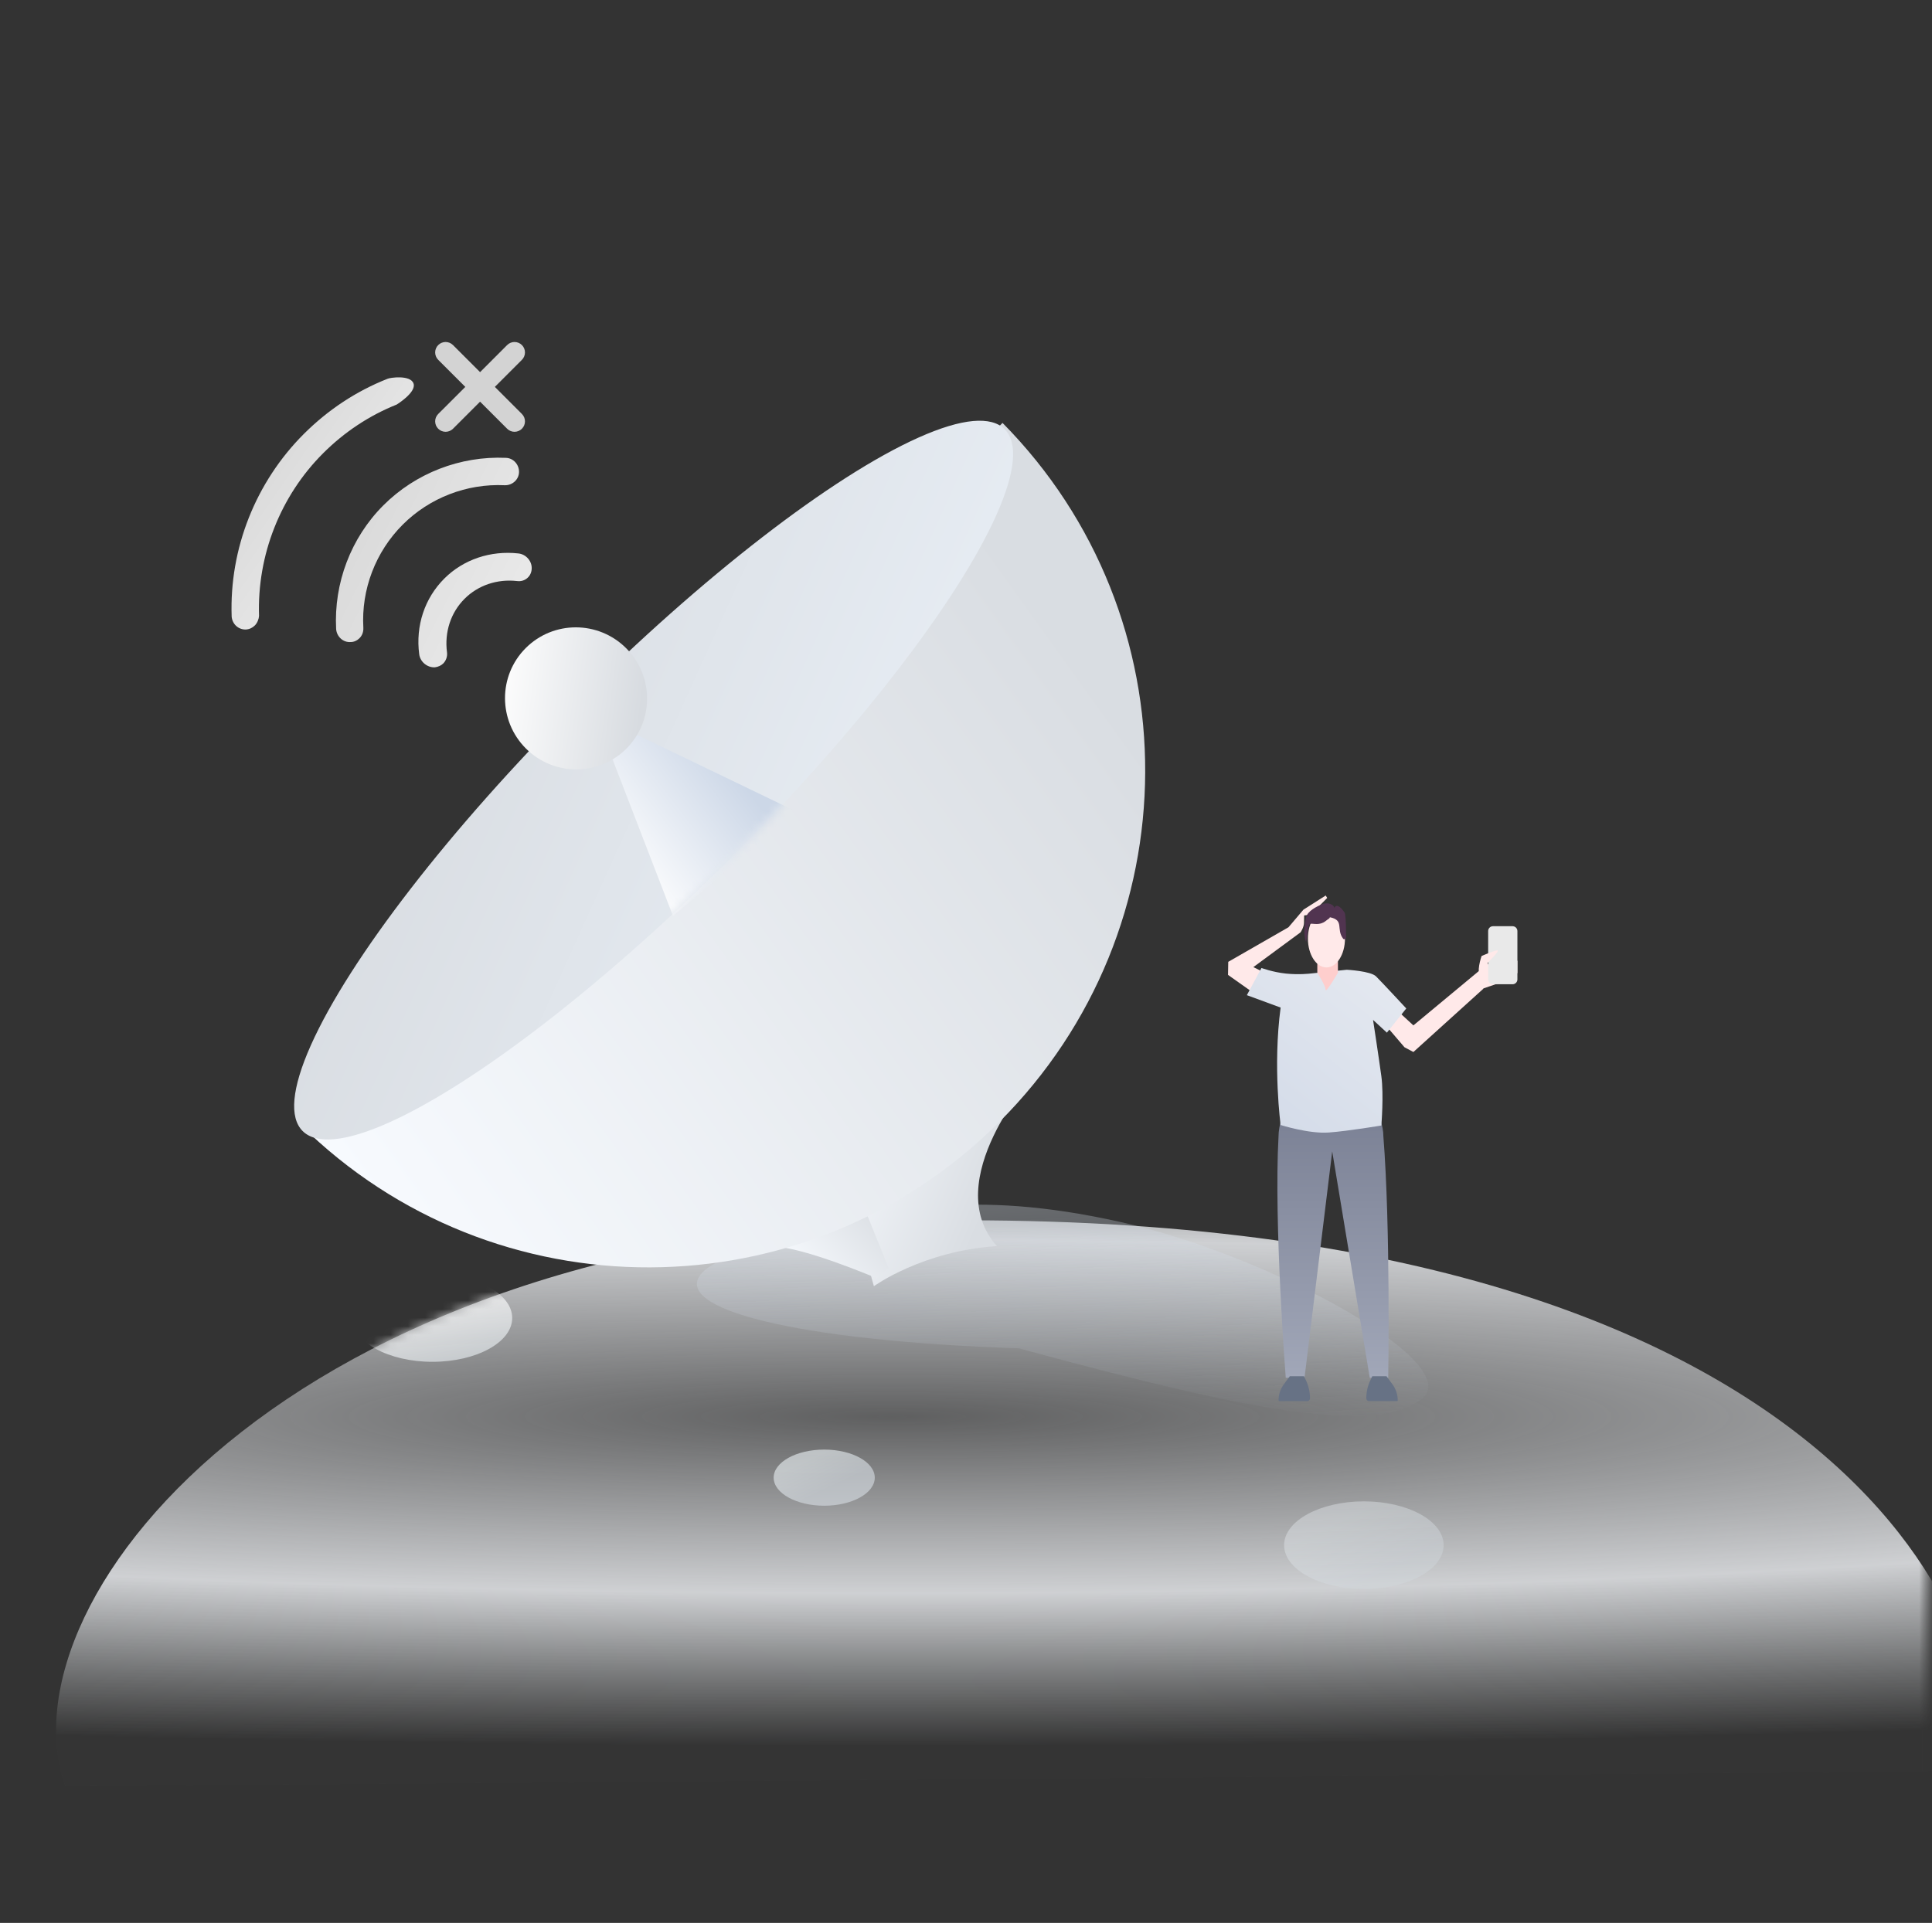 <svg width="225" height="224" viewBox="0 0 225 224" fill="none" xmlns="http://www.w3.org/2000/svg">
<rect x="0" y="0" width="225" height="224" fill="#333333" stroke="none"/>
<mask id="mask0_1_4856" style="mask-type:luminance" maskUnits="userSpaceOnUse" x="0" y="0" width="225" height="224">
<rect x="0.5" width="224" height="224" fill="white"/>
</mask>
<g mask="url(#mask0_1_4856)">
<path d="M229.599 206.303C235.001 195.612 219.561 142.154 112.5 142.154C35.223 142.154 -0.245 185.91 7.597 208.085" fill="url(#paint0_radial_1_4856)"/>
<mask id="mask1_1_4856" style="mask-type:luminance" maskUnits="userSpaceOnUse" x="6" y="142" width="225" height="67">
<path d="M229.599 206.303C235.001 195.612 219.561 142.154 112.5 142.154C35.223 142.154 -0.245 185.91 7.597 208.085" fill="white"/>
</mask>
<g mask="url(#mask1_1_4856)">
<ellipse opacity="0.672" cx="95.988" cy="172.132" rx="5.888" ry="3.27" fill="url(#paint1_linear_1_4856)"/>
<ellipse opacity="0.452" cx="158.836" cy="179.994" rx="9.29" ry="5.102" fill="url(#paint2_linear_1_4856)"/>
<ellipse opacity="0.73" cx="50.362" cy="153.535" rx="9.29" ry="5.102" fill="url(#paint3_linear_1_4856)"/>
</g>
<path opacity="0.716" d="M81.712 148.323C78.102 152.409 92.389 156.184 118.675 157.07C147.299 164.869 160.307 166.984 165.565 162.953C170.823 158.923 148.252 146.345 130.581 142.371C112.909 138.397 103.202 140.972 92.368 143.828C90.901 144.215 91.629 143.919 88.301 145.037C84.973 146.154 82.59 147.329 81.712 148.323Z" fill="url(#paint4_linear_1_4856)"/>
<path d="M120.398 125.203C120.398 125.203 109.316 137.548 116.1 145.16C107.461 145.704 101.772 149.828 101.772 149.828L97.067 132.86L120.398 125.203Z" fill="url(#paint5_linear_1_4856)"/>
<path d="M102.115 148.904C102.115 148.904 93.492 145.223 90.044 145.217C86.597 145.211 97.261 132.317 97.261 132.317L103.492 147.722L102.115 148.904Z" fill="url(#paint6_linear_1_4856)"/>
<path fill-rule="evenodd" clip-rule="evenodd" d="M34.998 131.021C57.538 153.296 93.912 153.169 116.407 130.674C138.902 108.179 139.029 71.804 116.754 49.265L34.998 131.021Z" fill="url(#paint7_linear_1_4856)"/>
<ellipse cx="76.121" cy="90.875" rx="12.776" ry="57.81" transform="rotate(45 76.121 90.875)" fill="url(#paint8_linear_1_4856)"/>
<mask id="mask2_1_4856" style="mask-type:luminance" maskUnits="userSpaceOnUse" x="34" y="49" width="84" height="84">
<ellipse cx="76.121" cy="90.875" rx="12.776" ry="57.81" transform="rotate(45 76.121 90.875)" fill="white"/>
</mask>
<g mask="url(#mask2_1_4856)">
<path d="M92.769 94.552L69.337 83.263L78.382 106.709" fill="url(#paint9_linear_1_4856)"/>
</g>
<ellipse cx="67.086" cy="81.353" rx="8.259" ry="8.287" transform="rotate(-45 67.086 81.353)" fill="url(#paint10_linear_1_4856)"/>
<path fill-rule="evenodd" clip-rule="evenodd" d="M40.834 74.791C41.238 74.791 41.598 74.612 41.867 74.343C42.181 74.029 42.338 73.602 42.315 73.13C42.06 68.657 43.739 64.277 46.902 61.113C50.021 57.994 54.356 56.315 58.784 56.525C59.661 56.549 60.424 55.876 60.445 54.999C60.466 54.123 59.791 53.358 58.914 53.334C53.609 53.1 48.399 55.115 44.651 58.862C40.859 62.654 38.867 67.933 39.146 73.282C39.215 74.159 39.957 74.857 40.834 74.791ZM50.645 77.737C51.034 77.681 51.374 77.532 51.619 77.287C51.931 76.976 52.121 76.499 52.058 75.991C51.748 73.633 52.498 71.358 54.1 69.756C55.68 68.176 57.909 67.424 60.219 67.687C61.097 67.809 61.88 67.169 61.919 66.273C61.981 65.4 61.286 64.571 60.385 64.472C57.129 64.107 53.967 65.173 51.742 67.398C49.45 69.689 48.386 72.897 48.822 76.225C48.944 77.104 49.749 77.775 50.645 77.737Z" fill="url(#paint11_linear_1_4856)"/>
<path d="M29.675 72.862C29.407 73.13 29.049 73.309 28.626 73.332C27.756 73.356 27.044 72.689 26.979 71.819C26.704 63.904 29.774 56.16 35.382 50.552C38.214 47.72 41.519 45.553 45.12 44.13C45.403 43.983 47.815 43.643 48.161 44.678C48.508 45.712 46.198 47.127 46.198 47.127C43.031 48.393 40.123 50.306 37.63 52.8C32.647 57.782 29.936 64.678 30.167 71.746C30.144 72.125 29.965 72.572 29.675 72.862Z" fill="url(#paint12_linear_1_4856)"/>
<mask id="mask3_1_4856" style="mask-type:luminance" maskUnits="userSpaceOnUse" x="26" y="43" width="23" height="31">
<path d="M29.675 72.862C29.407 73.13 29.049 73.309 28.626 73.332C27.756 73.356 27.044 72.689 26.979 71.819C26.704 63.904 29.774 56.16 35.382 50.552C38.214 47.72 41.519 45.553 45.12 44.13C45.403 43.983 47.815 43.643 48.161 44.678C48.508 45.712 46.198 47.127 46.198 47.127C43.031 48.393 40.123 50.306 37.63 52.8C32.647 57.782 29.936 64.678 30.167 71.746C30.144 72.125 29.965 72.572 29.675 72.862Z" fill="white"/>
</mask>
<g mask="url(#mask3_1_4856)">
</g>
<path fill-rule="evenodd" clip-rule="evenodd" d="M60.782 40.196C60.307 39.721 59.537 39.721 59.062 40.196L55.909 43.35L52.755 40.196C52.28 39.721 51.51 39.721 51.035 40.196C50.56 40.671 50.56 41.441 51.035 41.916L54.189 45.07L51.035 48.223C50.56 48.698 50.56 49.468 51.035 49.944C51.51 50.419 52.28 50.419 52.755 49.944L55.909 46.79L59.062 49.944C59.537 50.419 60.307 50.419 60.782 49.944C61.257 49.469 61.257 48.699 60.782 48.224L57.629 45.07L60.782 41.916C61.257 41.441 61.257 40.671 60.782 40.196Z" fill="#D3D3D3"/>
<path d="M149.466 129.509C149.466 129.509 148.899 131.166 148.899 132.33C148.331 142.472 149.738 160.501 149.738 160.501H151.924L155.149 134.127L159.522 160.501H161.672C161.672 160.501 161.956 143.036 161.104 132.33C161.104 131.178 160.609 130.072 160.609 130.072L149.466 129.509Z" fill="url(#paint13_linear_1_4856)"/>
<path d="M145.776 115.519L143.015 113.566L143.042 112.044L150.055 108.018L151.799 105.964L154.393 104.317L154.565 104.602L152.641 106.542L151.879 106.64C151.879 106.64 151.865 106.953 151.865 107.486C151.865 108.018 151.464 108.606 151.464 108.606L145.965 112.658L147.149 113.248L145.776 115.519Z" fill="#FFE9E9"/>
<path d="M161.388 119.448L163.564 121.993L164.604 122.548L172.742 115.185L172.407 112.966L164.604 119.448L162.807 117.794L161.388 119.448Z" fill="#FFE9E9"/>
<path d="M172.524 115.221L176.018 114.026L176.717 113.338V111.963C176.717 111.963 176.367 111.275 176.018 111.275C175.668 111.275 172.524 112.651 172.524 112.651C172.524 112.651 172.175 113.682 172.175 114.026C172.175 114.37 172.524 115.221 172.524 115.221Z" fill="#FFE9E9"/>
<path d="M173.875 107.894H176.151C176.463 107.894 176.716 108.146 176.716 108.458V114.092C176.716 114.404 176.463 114.657 176.151 114.657H173.875C173.563 114.657 173.31 114.404 173.31 114.092V108.458C173.31 108.146 173.563 107.894 173.875 107.894Z" fill="#E9E9E9"/>
<path d="M172.541 111.369C172.541 111.369 174.006 110.712 174.372 110.712C174.739 110.712 173.274 112.121 173.274 112.121C173.274 112.121 173.274 113.53 172.541 113.53C171.809 113.53 172.541 111.369 172.541 111.369Z" fill="#FFE9E9"/>
<path d="M163.773 117.475L161.517 120.293L159.905 118.809C159.905 118.809 160.576 123.19 160.872 125.366C161.168 127.542 160.872 131.109 160.872 131.109C160.872 131.109 157.062 131.755 154.748 131.926C152.434 132.096 149.141 131.051 149.141 131.051C149.141 131.051 148.22 124.239 149.141 117.372L145.209 115.926L146.912 112.759C146.912 112.759 148.22 113.248 149.75 113.41C151.281 113.571 152.589 113.41 152.589 113.41L156.847 112.966C156.847 112.966 159.617 113.109 160.253 113.738C160.889 114.366 163.773 117.475 163.773 117.475Z" fill="url(#paint14_linear_1_4856)"/>
<path fill-rule="evenodd" clip-rule="evenodd" d="M155.815 109.866H153.414V113.318H153.414C153.423 113.332 154.374 114.806 154.374 115.294C154.374 115.782 155.805 113.337 155.815 113.318H155.815V113.318C155.815 113.318 155.815 113.318 155.815 113.318H155.815V109.866Z" fill="#FECECD"/>
<ellipse cx="154.477" cy="109.336" rx="2.158" ry="3.36" fill="#FFE9E9"/>
<path fill-rule="evenodd" clip-rule="evenodd" d="M152.109 109.709C152.281 109.069 152.281 107.656 152.626 107.61C152.972 107.564 153.662 107.832 154.353 107.313C154.698 107.028 154.871 106.992 154.871 106.849C156.597 107.19 155.564 108.218 156.424 109.352C156.514 109.47 156.769 109.352 156.769 109.352C156.769 109.352 156.769 106.562 156.597 106.313C156.424 106.064 155.734 105.062 155.388 105.777C155.388 105.419 154.698 105.05 154.007 105.324C153.317 105.598 152.281 106.134 152.109 106.849C151.936 107.564 151.763 108.994 152.109 109.709Z" fill="#513450"/>
<path d="M150.217 160.311L149.523 161.249C149.117 161.797 148.898 162.461 148.898 163.143C148.898 163.186 148.933 163.22 148.976 163.22H152.234C152.415 163.22 152.562 163.073 152.562 162.892C152.562 162.151 152.394 161.419 152.072 160.751L151.859 160.311H150.217Z" fill="#677285"/>
<path d="M161.463 160.311L162.157 161.249C162.562 161.797 162.781 162.461 162.781 163.143C162.781 163.186 162.746 163.22 162.704 163.22H159.446C159.265 163.22 159.118 163.073 159.118 162.892C159.118 162.151 159.285 161.419 159.608 160.751L159.821 160.311H161.463Z" fill="#677285"/>
</g>
<defs>
<radialGradient id="paint0_radial_1_4856" cx="0" cy="0" r="1" gradientUnits="userSpaceOnUse" gradientTransform="translate(103.68 165.019) rotate(-90) scale(38.334 400.361)">
<stop stop-color="#EBEDF0" stop-opacity="0.24"/>
<stop offset="0.537" stop-color="#EBEDF0" stop-opacity="0.846"/>
<stop offset="1" stop-color="#E0E4E7" stop-opacity="0.01"/>
</radialGradient>
<linearGradient id="paint1_linear_1_4856" x1="91.249" y1="171.265" x2="93.043" y2="175.101" gradientUnits="userSpaceOnUse">
<stop stop-color="#E1E7EA"/>
<stop offset="1" stop-color="#D0D6DC"/>
</linearGradient>
<linearGradient id="paint2_linear_1_4856" x1="151.035" y1="179.517" x2="154.318" y2="186.364" gradientUnits="userSpaceOnUse">
<stop stop-color="#E1E7EA"/>
<stop offset="1" stop-color="#D0D6DC"/>
</linearGradient>
<linearGradient id="paint3_linear_1_4856" x1="44.439" y1="153.618" x2="46.296" y2="161.017" gradientUnits="userSpaceOnUse">
<stop stop-color="#FBFBFB"/>
<stop offset="1" stop-color="#D9DFE3"/>
</linearGradient>
<linearGradient id="paint4_linear_1_4856" x1="256.968" y1="159.324" x2="253.469" y2="99.261" gradientUnits="userSpaceOnUse">
<stop stop-color="#D5E1F0" stop-opacity="0.01"/>
<stop offset="1" stop-color="#D9DDE2"/>
</linearGradient>
<linearGradient id="paint5_linear_1_4856" x1="92.662" y1="139.558" x2="111.782" y2="147.869" gradientUnits="userSpaceOnUse">
<stop stop-color="#F8FBFF"/>
<stop offset="1" stop-color="#D9DDE2"/>
</linearGradient>
<linearGradient id="paint6_linear_1_4856" x1="94.546" y1="151.877" x2="104.953" y2="142.966" gradientUnits="userSpaceOnUse">
<stop stop-color="#F8FBFF"/>
<stop offset="1" stop-color="#D9DDE2"/>
</linearGradient>
<linearGradient id="paint7_linear_1_4856" x1="59.714" y1="169.416" x2="147.351" y2="106.538" gradientUnits="userSpaceOnUse">
<stop stop-color="#F8FBFF"/>
<stop offset="1" stop-color="#D9DDE2"/>
</linearGradient>
<linearGradient id="paint8_linear_1_4856" x1="70.311" y1="-0.797" x2="19.022" y2="18.555" gradientUnits="userSpaceOnUse">
<stop stop-color="#E6ECF3"/>
<stop offset="1" stop-color="#D9DDE2"/>
</linearGradient>
<linearGradient id="paint9_linear_1_4856" x1="73.894" y1="103.948" x2="88.025" y2="93.175" gradientUnits="userSpaceOnUse">
<stop stop-color="white"/>
<stop offset="1" stop-color="#CCD7E7"/>
</linearGradient>
<linearGradient id="paint10_linear_1_4856" x1="55.793" y1="78.789" x2="65.917" y2="91.963" gradientUnits="userSpaceOnUse">
<stop stop-color="#FDFDFD"/>
<stop offset="1" stop-color="#D7DBE0"/>
</linearGradient>
<linearGradient id="paint11_linear_1_4856" x1="81.041" y1="45.552" x2="52.934" y2="31.469" gradientUnits="userSpaceOnUse">
<stop stop-color="#EEEEEE"/>
<stop offset="1" stop-color="#D8D8D8"/>
</linearGradient>
<linearGradient id="paint12_linear_1_4856" x1="69.882" y1="31.142" x2="52.364" y2="19.002" gradientUnits="userSpaceOnUse">
<stop stop-color="#EEEEEE"/>
<stop offset="1" stop-color="#D8D8D8"/>
</linearGradient>
<linearGradient id="paint13_linear_1_4856" x1="161.694" y1="160.501" x2="161.694" y2="129.741" gradientUnits="userSpaceOnUse">
<stop stop-color="#A1A7B8"/>
<stop offset="1" stop-color="#7B8195"/>
</linearGradient>
<linearGradient id="paint14_linear_1_4856" x1="173.165" y1="121.521" x2="157.084" y2="141.635" gradientUnits="userSpaceOnUse">
<stop stop-color="#E5E9F0"/>
<stop offset="1" stop-color="#D2DAE8"/>
</linearGradient>
</defs>
</svg>
